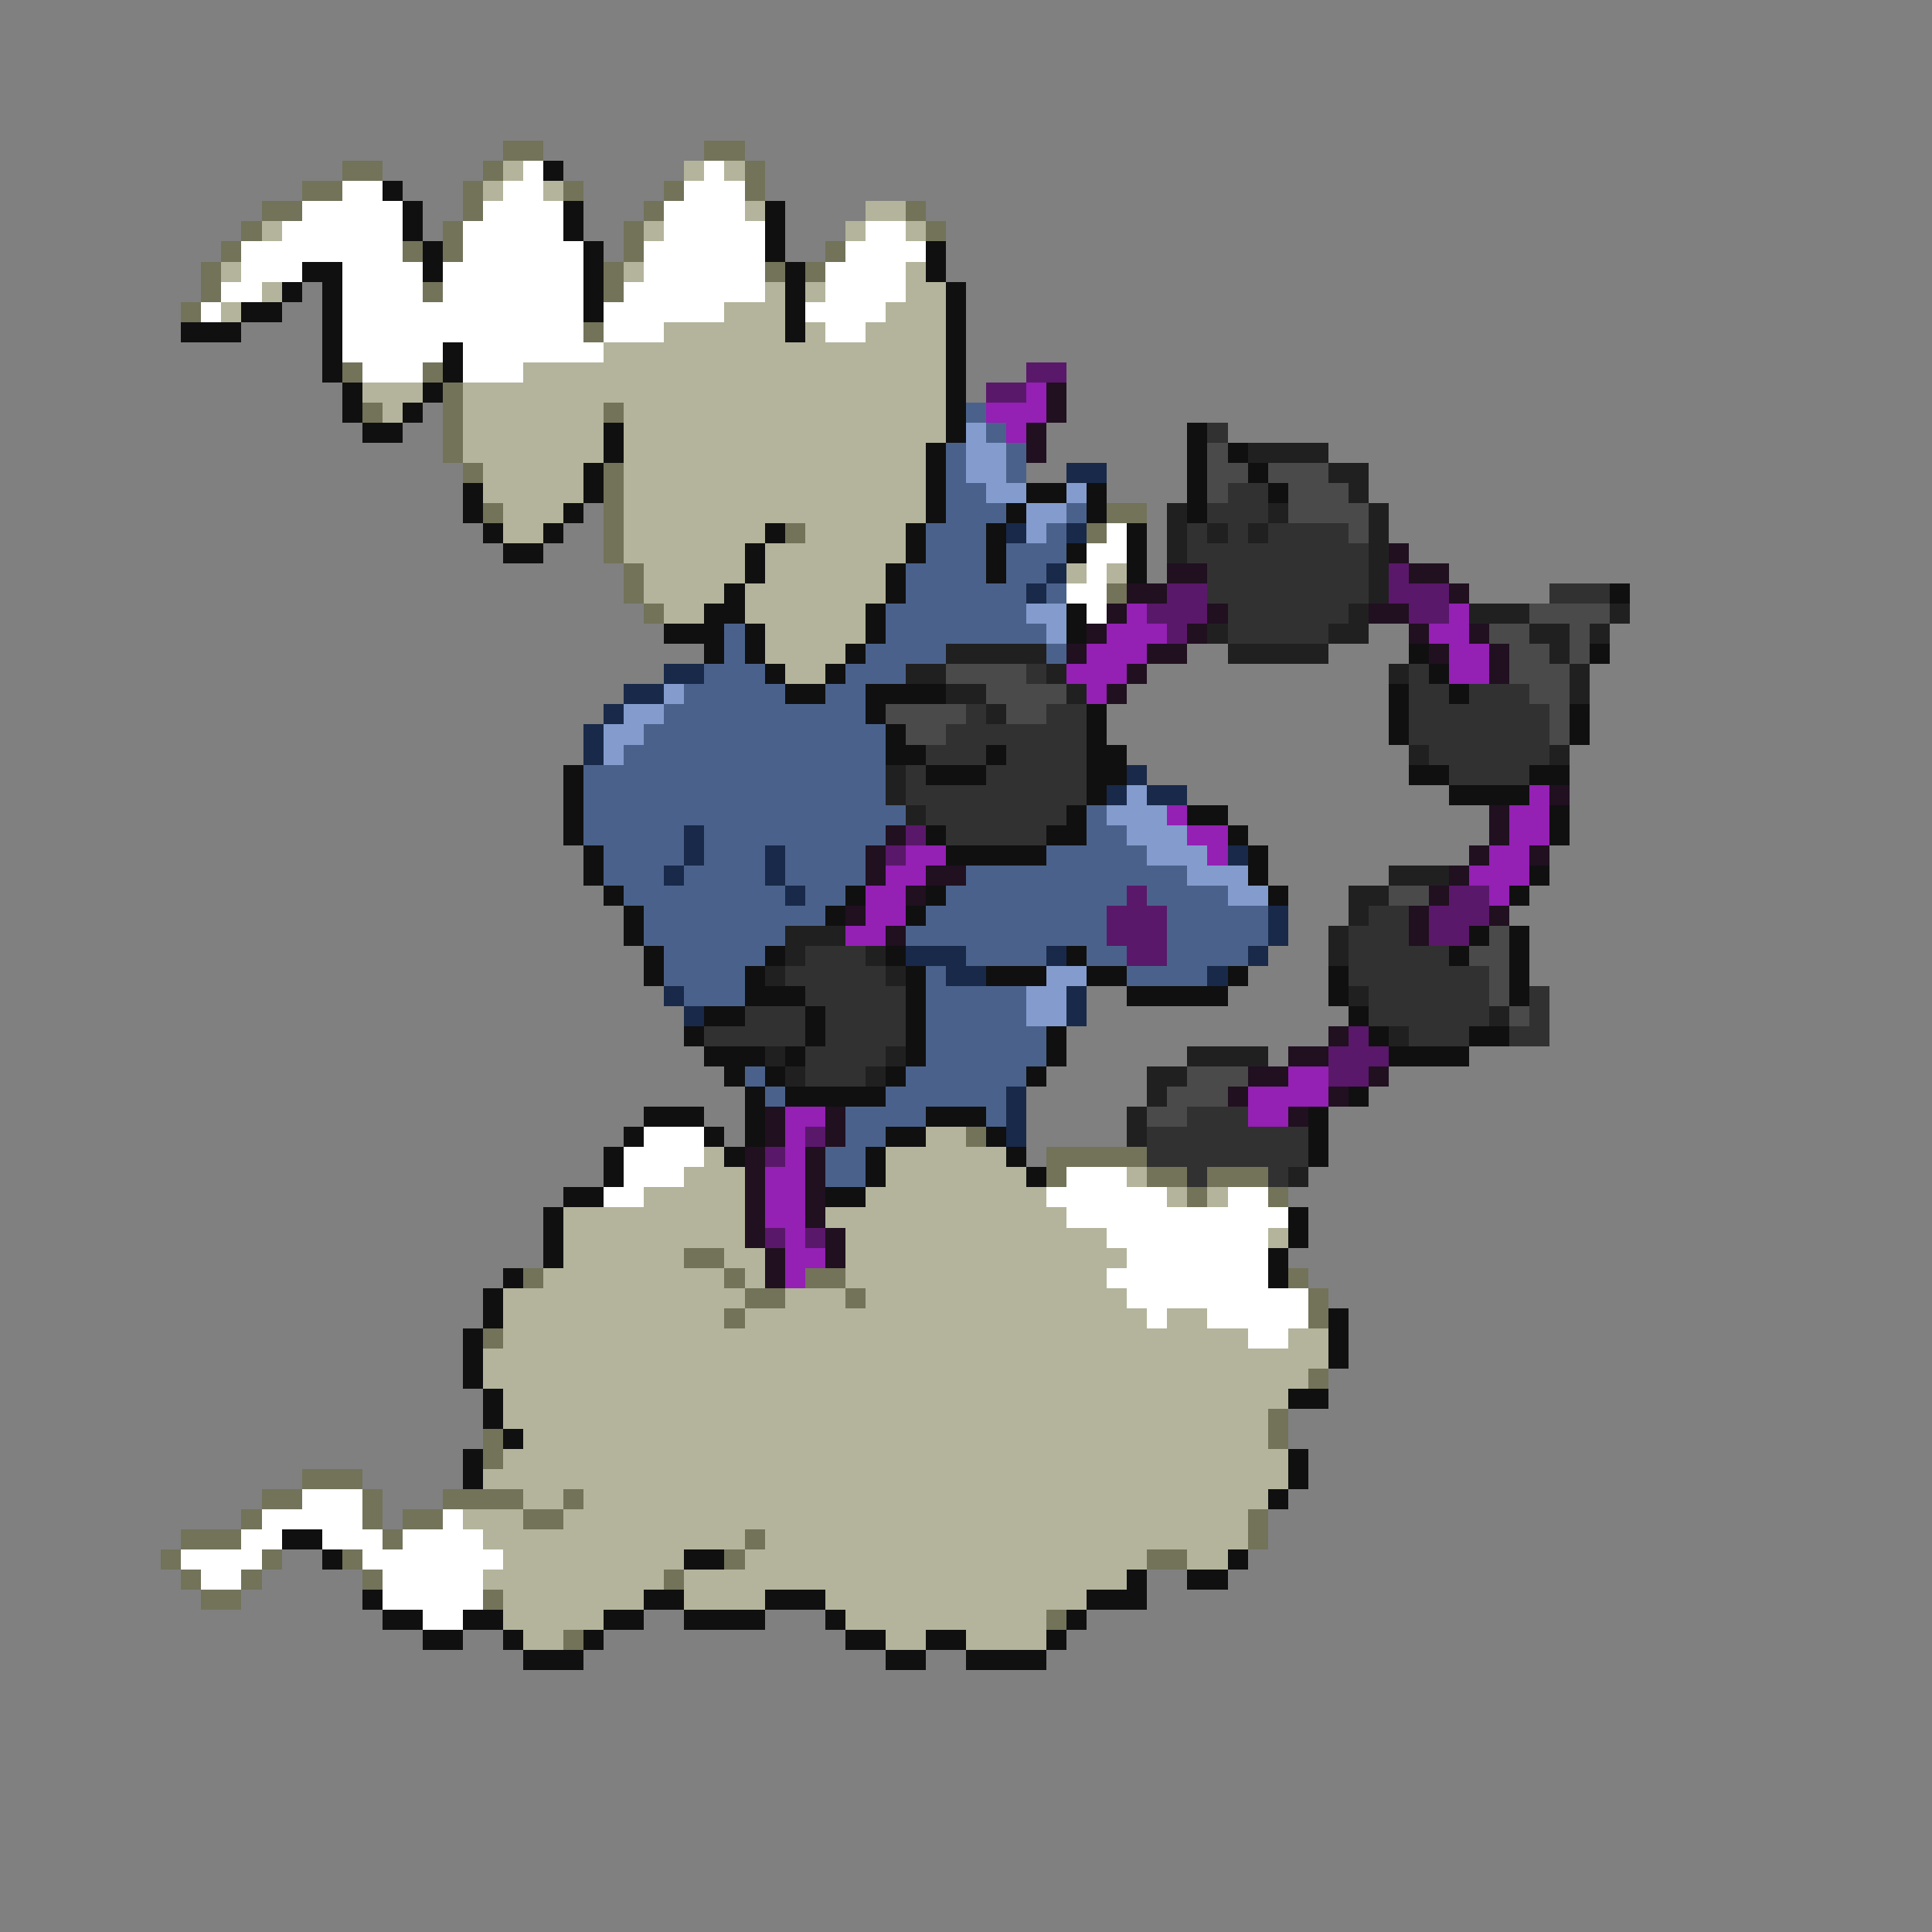 <svg xmlns="http://www.w3.org/2000/svg" viewBox="0 -0.5 96 96" shape-rendering="crispEdges">
<rect x="0" y="-0.5" width="96" height="96" fill="#808080" stroke="none"/>
<path stroke="#73735a" d="M25 7h2M35 7h2M17 8h2M24 8h1M37 8h1M15 9h2M23 9h1M28 9h1M33 9h1M37 9h1M13 10h2M23 10h1M32 10h1M45 10h1M12 11h1M22 11h1M31 11h1M46 11h1M11 12h1M20 12h1M22 12h1M31 12h1M41 12h1M10 13h1M30 13h1M38 13h1M40 13h1M10 14h1M21 14h1M30 14h1M9 15h1M29 16h1M17 18h1M21 18h1M22 19h1M18 20h1M22 20h1M30 20h1M22 21h1M22 22h1M23 23h1M30 23h1M30 24h1M24 25h1M30 25h1M55 25h2M30 26h1M39 26h1M54 26h1M30 27h1M31 28h1M31 29h1M55 29h1M32 30h1M48 56h1M52 57h5M52 58h1M57 58h2M60 58h3M59 59h1M63 59h1M34 62h2M26 63h1M36 63h1M40 63h2M64 63h1M37 64h2M42 64h1M65 64h1M36 65h1M65 65h1M24 66h1M65 68h1M63 70h1M24 71h1M63 71h1M24 72h1M15 73h3M13 74h2M18 74h1M22 74h4M28 74h1M12 75h1M18 75h1M20 75h2M26 75h2M62 75h1M9 76h3M19 76h1M37 76h1M62 76h1M8 77h1M13 77h1M17 77h1M36 77h1M57 77h2M9 78h1M12 78h1M18 78h1M33 78h1M10 79h2M24 79h1M52 80h1M28 81h1" />
<path stroke="#b4b49c" d="M25 8h1M34 8h1M36 8h1M24 9h1M27 9h1M37 10h1M43 10h2M13 11h1M32 11h1M42 11h1M45 11h1M11 13h1M31 13h1M45 13h1M13 14h1M38 14h1M40 14h1M45 14h2M11 15h1M36 15h3M44 15h3M33 16h6M40 16h1M43 16h4M30 17h17M26 18h21M18 19h3M23 19h24M19 20h1M23 20h7M31 20h16M23 21h7M31 21h16M23 22h7M31 22h15M24 23h5M31 23h15M24 24h5M31 24h15M25 25h3M31 25h15M25 26h2M31 26h7M40 26h5M31 27h6M38 27h7M32 28h5M38 28h6M53 28h1M55 28h1M32 29h4M37 29h7M33 30h2M37 30h6M38 31h5M38 32h4M39 33h2M46 56h2M35 57h1M44 57h6M34 58h3M44 58h7M56 58h1M32 59h5M43 59h9M58 59h1M60 59h1M28 60h9M41 60h12M28 61h9M42 61h13M63 61h1M28 62h6M36 62h2M42 62h14M27 63h9M37 63h1M42 63h13M25 64h12M39 64h3M43 64h13M25 65h11M37 65h20M58 65h2M25 66h37M64 66h2M24 67h42M24 68h41M25 69h39M25 70h38M26 71h37M25 72h39M24 73h40M26 74h2M29 74h34M23 75h3M28 75h34M24 76h13M38 76h24M25 77h9M37 77h20M59 77h2M24 78h9M34 78h22M25 79h7M34 79h4M41 79h13M25 80h5M42 80h10M26 81h2M44 81h2M48 81h4" />
<path stroke="#ffffff" d="M26 8h1M35 8h1M17 9h2M25 9h2M34 9h3M15 10h5M24 10h4M33 10h4M14 11h6M23 11h5M33 11h5M43 11h2M12 12h8M23 12h6M32 12h6M42 12h4M12 13h3M17 13h4M22 13h7M32 13h6M41 13h4M11 14h2M17 14h4M22 14h7M31 14h7M41 14h4M10 15h1M17 15h12M30 15h6M40 15h4M17 16h12M30 16h3M41 16h2M17 17h5M23 17h7M18 18h3M23 18h3M55 26h1M54 27h2M54 28h1M53 29h2M54 30h1M32 56h3M31 57h4M31 58h3M53 58h3M30 59h2M52 59h6M61 59h2M53 60h11M55 61h8M56 62h7M55 63h8M56 64h9M57 65h1M60 65h5M62 66h2M15 74h3M13 75h5M22 75h1M12 76h2M16 76h3M20 76h4M9 77h4M18 77h7M10 78h2M19 78h5M19 79h5M21 80h2" />
<path stroke="#101010" d="M27 8h1M19 9h1M20 10h1M28 10h1M38 10h1M20 11h1M28 11h1M38 11h1M21 12h1M29 12h1M38 12h1M46 12h1M15 13h2M21 13h1M29 13h1M39 13h1M46 13h1M14 14h1M16 14h1M29 14h1M39 14h1M47 14h1M12 15h2M16 15h1M29 15h1M39 15h1M47 15h1M9 16h3M16 16h1M39 16h1M47 16h1M16 17h1M22 17h1M47 17h1M16 18h1M22 18h1M47 18h1M17 19h1M21 19h1M47 19h1M17 20h1M20 20h1M47 20h1M18 21h2M30 21h1M47 21h1M59 21h1M30 22h1M46 22h1M59 22h1M61 22h1M29 23h1M46 23h1M59 23h1M62 23h1M23 24h1M29 24h1M46 24h1M51 24h2M54 24h1M59 24h1M63 24h1M23 25h1M28 25h1M46 25h1M50 25h1M54 25h1M59 25h1M24 26h1M27 26h1M38 26h1M45 26h1M49 26h1M56 26h1M25 27h2M37 27h1M45 27h1M49 27h1M53 27h1M56 27h1M37 28h1M44 28h1M49 28h1M56 28h1M36 29h1M44 29h1M80 29h1M35 30h2M43 30h1M53 30h1M33 31h3M37 31h1M43 31h1M53 31h1M35 32h1M37 32h1M42 32h1M70 32h1M79 32h1M38 33h1M41 33h1M71 33h1M39 34h2M43 34h4M69 34h1M72 34h1M43 35h1M54 35h1M69 35h1M78 35h1M44 36h1M54 36h1M69 36h1M78 36h1M44 37h2M49 37h1M54 37h2M28 38h1M46 38h3M54 38h2M70 38h2M76 38h2M28 39h1M54 39h1M72 39h4M28 40h1M53 40h1M59 40h2M77 40h1M28 41h1M46 41h1M52 41h2M61 41h1M77 41h1M29 42h1M47 42h5M62 42h1M29 43h1M62 43h1M76 43h1M30 44h1M42 44h1M46 44h1M63 44h1M75 44h1M31 45h1M41 45h1M45 45h1M31 46h1M73 46h1M75 46h1M32 47h1M38 47h1M44 47h1M53 47h1M72 47h1M75 47h1M32 48h1M37 48h1M45 48h1M49 48h3M54 48h2M61 48h1M66 48h1M75 48h1M37 49h3M45 49h1M56 49h5M66 49h1M75 49h1M35 50h2M40 50h1M45 50h1M67 50h1M34 51h1M40 51h1M45 51h1M52 51h1M68 51h1M73 51h2M35 52h3M39 52h1M45 52h1M52 52h1M69 52h4M36 53h1M38 53h1M44 53h1M51 53h1M37 54h1M39 54h5M67 54h1M32 55h3M37 55h1M46 55h3M65 55h1M31 56h1M35 56h1M37 56h1M44 56h2M49 56h1M65 56h1M30 57h1M36 57h1M43 57h1M50 57h1M65 57h1M30 58h1M43 58h1M51 58h1M28 59h2M41 59h2M27 60h1M64 60h1M27 61h1M64 61h1M27 62h1M63 62h1M25 63h1M63 63h1M24 64h1M24 65h1M66 65h1M23 66h1M66 66h1M23 67h1M66 67h1M23 68h1M24 69h1M64 69h2M24 70h1M25 71h1M23 72h1M64 72h1M23 73h1M64 73h1M63 74h1M14 76h2M16 77h1M34 77h2M61 77h1M56 78h1M59 78h2M18 79h1M32 79h2M38 79h3M54 79h3M19 80h2M23 80h2M30 80h2M34 80h4M41 80h1M53 80h1M21 81h2M25 81h1M29 81h1M42 81h2M46 81h2M52 81h1M26 82h3M44 82h2M48 82h4" />
<path stroke="#5a186a" d="M51 18h2M49 19h2M69 28h1M58 29h2M69 29h3M57 30h3M70 30h2M58 31h1M45 41h1M44 42h1M56 44h1M72 44h2M55 45h3M71 45h3M55 46h3M71 46h2M56 47h2M67 51h1M66 52h3M66 53h2M40 56h1M38 57h1M38 61h1M40 61h1" />
<path stroke="#9420b4" d="M51 19h1M49 20h3M50 21h1M56 30h1M72 30h1M55 31h3M71 31h2M54 32h3M72 32h2M53 33h3M72 33h2M54 34h1M76 39h1M58 40h1M75 40h2M59 41h2M75 41h2M45 42h2M60 42h1M74 42h2M44 43h2M73 43h3M43 44h2M74 44h1M43 45h2M42 46h2M64 53h2M62 54h4M39 55h2M62 55h2M39 56h1M39 57h1M38 58h2M38 59h2M38 60h2M39 61h1M39 62h2M39 63h1" />
<path stroke="#201020" d="M52 19h1M52 20h1M51 21h1M51 22h1M69 27h1M58 28h2M70 28h2M56 29h2M72 29h1M55 30h1M60 30h1M68 30h2M54 31h1M59 31h1M70 31h1M73 31h1M53 32h1M57 32h2M71 32h1M74 32h1M56 33h1M74 33h1M55 34h1M77 39h1M74 40h1M44 41h1M74 41h1M43 42h1M73 42h1M76 42h1M43 43h1M46 43h2M72 43h1M45 44h1M71 44h1M42 45h1M70 45h1M74 45h1M44 46h1M70 46h1M66 51h1M64 52h2M62 53h2M68 53h1M61 54h1M66 54h1M38 55h1M41 55h1M64 55h1M38 56h1M41 56h1M37 57h1M40 57h1M37 58h1M40 58h1M37 59h1M40 59h1M37 60h1M40 60h1M37 61h1M41 61h1M38 62h1M41 62h1M38 63h1" />
<path stroke="#4a628b" d="M48 20h1M49 21h1M47 22h1M50 22h1M47 23h1M50 23h1M47 24h2M47 25h3M53 25h1M46 26h3M52 26h1M46 27h3M50 27h3M45 28h4M50 28h2M45 29h6M52 29h1M44 30h7M36 31h1M44 31h8M36 32h1M43 32h4M52 32h1M35 33h3M42 33h3M34 34h5M41 34h2M33 35h10M32 36h12M31 37h13M29 38h15M29 39h15M29 40h16M54 40h1M29 41h5M35 41h9M54 41h2M30 42h4M35 42h3M39 42h4M52 42h5M30 43h3M34 43h4M39 43h4M48 43h11M31 44h8M40 44h2M47 44h9M57 44h4M32 45h9M46 45h9M58 45h5M32 46h7M45 46h10M58 46h5M33 47h5M48 47h4M54 47h2M58 47h4M33 48h4M46 48h1M56 48h4M34 49h3M46 49h5M46 50h5M46 51h6M46 52h6M37 53h1M45 53h6M38 54h1M44 54h6M42 55h4M49 55h1M42 56h2M41 57h2M41 58h2" />
<path stroke="#839ccd" d="M48 21h1M48 22h2M48 23h2M49 24h2M53 24h1M51 25h2M51 26h1M51 30h2M52 31h1M33 34h1M31 35h2M30 36h2M30 37h1M56 39h1M55 40h3M56 41h3M57 42h3M59 43h3M61 44h2M52 48h2M51 49h2M51 50h2" />
<path stroke="#313131" d="M60 21h1M61 24h2M60 25h3M59 26h1M61 26h1M63 26h4M59 27h9M60 28h8M60 29h8M77 29h3M61 30h6M61 31h5M51 33h1M70 33h1M70 34h2M73 34h3M48 35h1M52 35h2M70 35h7M47 36h7M70 36h7M46 37h3M50 37h4M71 37h6M45 38h1M49 38h5M72 38h4M45 39h9M46 40h7M47 41h5M68 45h2M67 46h3M40 47h3M67 47h5M39 48h5M67 48h7M40 49h5M68 49h6M76 49h1M37 50h3M41 50h4M68 50h6M76 50h1M35 51h5M41 51h4M70 51h3M75 51h2M40 52h4M40 53h3M59 55h3M57 56h8M57 57h8M59 58h1M63 58h1" />
<path stroke="#4a4a4a" d="M60 22h1M60 23h2M63 23h3M60 24h1M64 24h3M64 25h4M67 26h1M76 30h4M74 31h2M78 31h1M75 32h2M78 32h1M47 33h4M75 33h3M49 34h4M76 34h2M44 35h4M50 35h2M77 35h1M45 36h2M77 36h1M69 44h2M74 46h1M73 47h2M74 48h1M74 49h1M75 50h1M59 53h3M58 54h3M57 55h2" />
<path stroke="#202020" d="M62 22h4M66 23h2M67 24h1M58 25h1M63 25h1M68 25h1M58 26h1M60 26h1M62 26h1M68 26h1M58 27h1M68 27h1M68 28h1M68 29h1M67 30h1M73 30h3M80 30h1M60 31h1M66 31h2M76 31h2M79 31h1M47 32h5M61 32h5M77 32h1M45 33h2M52 33h1M69 33h1M78 33h1M47 34h2M53 34h1M78 34h1M49 35h1M70 37h1M77 37h1M44 38h1M44 39h1M45 40h1M69 43h3M67 44h2M67 45h1M39 46h3M66 46h1M39 47h1M43 47h1M66 47h1M38 48h1M44 48h1M67 49h1M74 50h1M69 51h1M38 52h1M44 52h1M59 52h4M39 53h1M43 53h1M57 53h2M57 54h1M56 55h1M56 56h1M64 58h1" />
<path stroke="#18294a" d="M53 23h2M50 26h1M53 26h1M52 28h1M51 29h1M33 33h2M31 34h2M30 35h1M29 36h1M29 37h1M56 38h1M55 39h1M57 39h2M34 41h1M34 42h1M38 42h1M61 42h1M33 43h1M38 43h1M39 44h1M63 45h1M63 46h1M45 47h3M52 47h1M62 47h1M47 48h2M60 48h1M33 49h1M53 49h1M34 50h1M53 50h1M50 54h1M50 55h1M50 56h1" />
</svg>